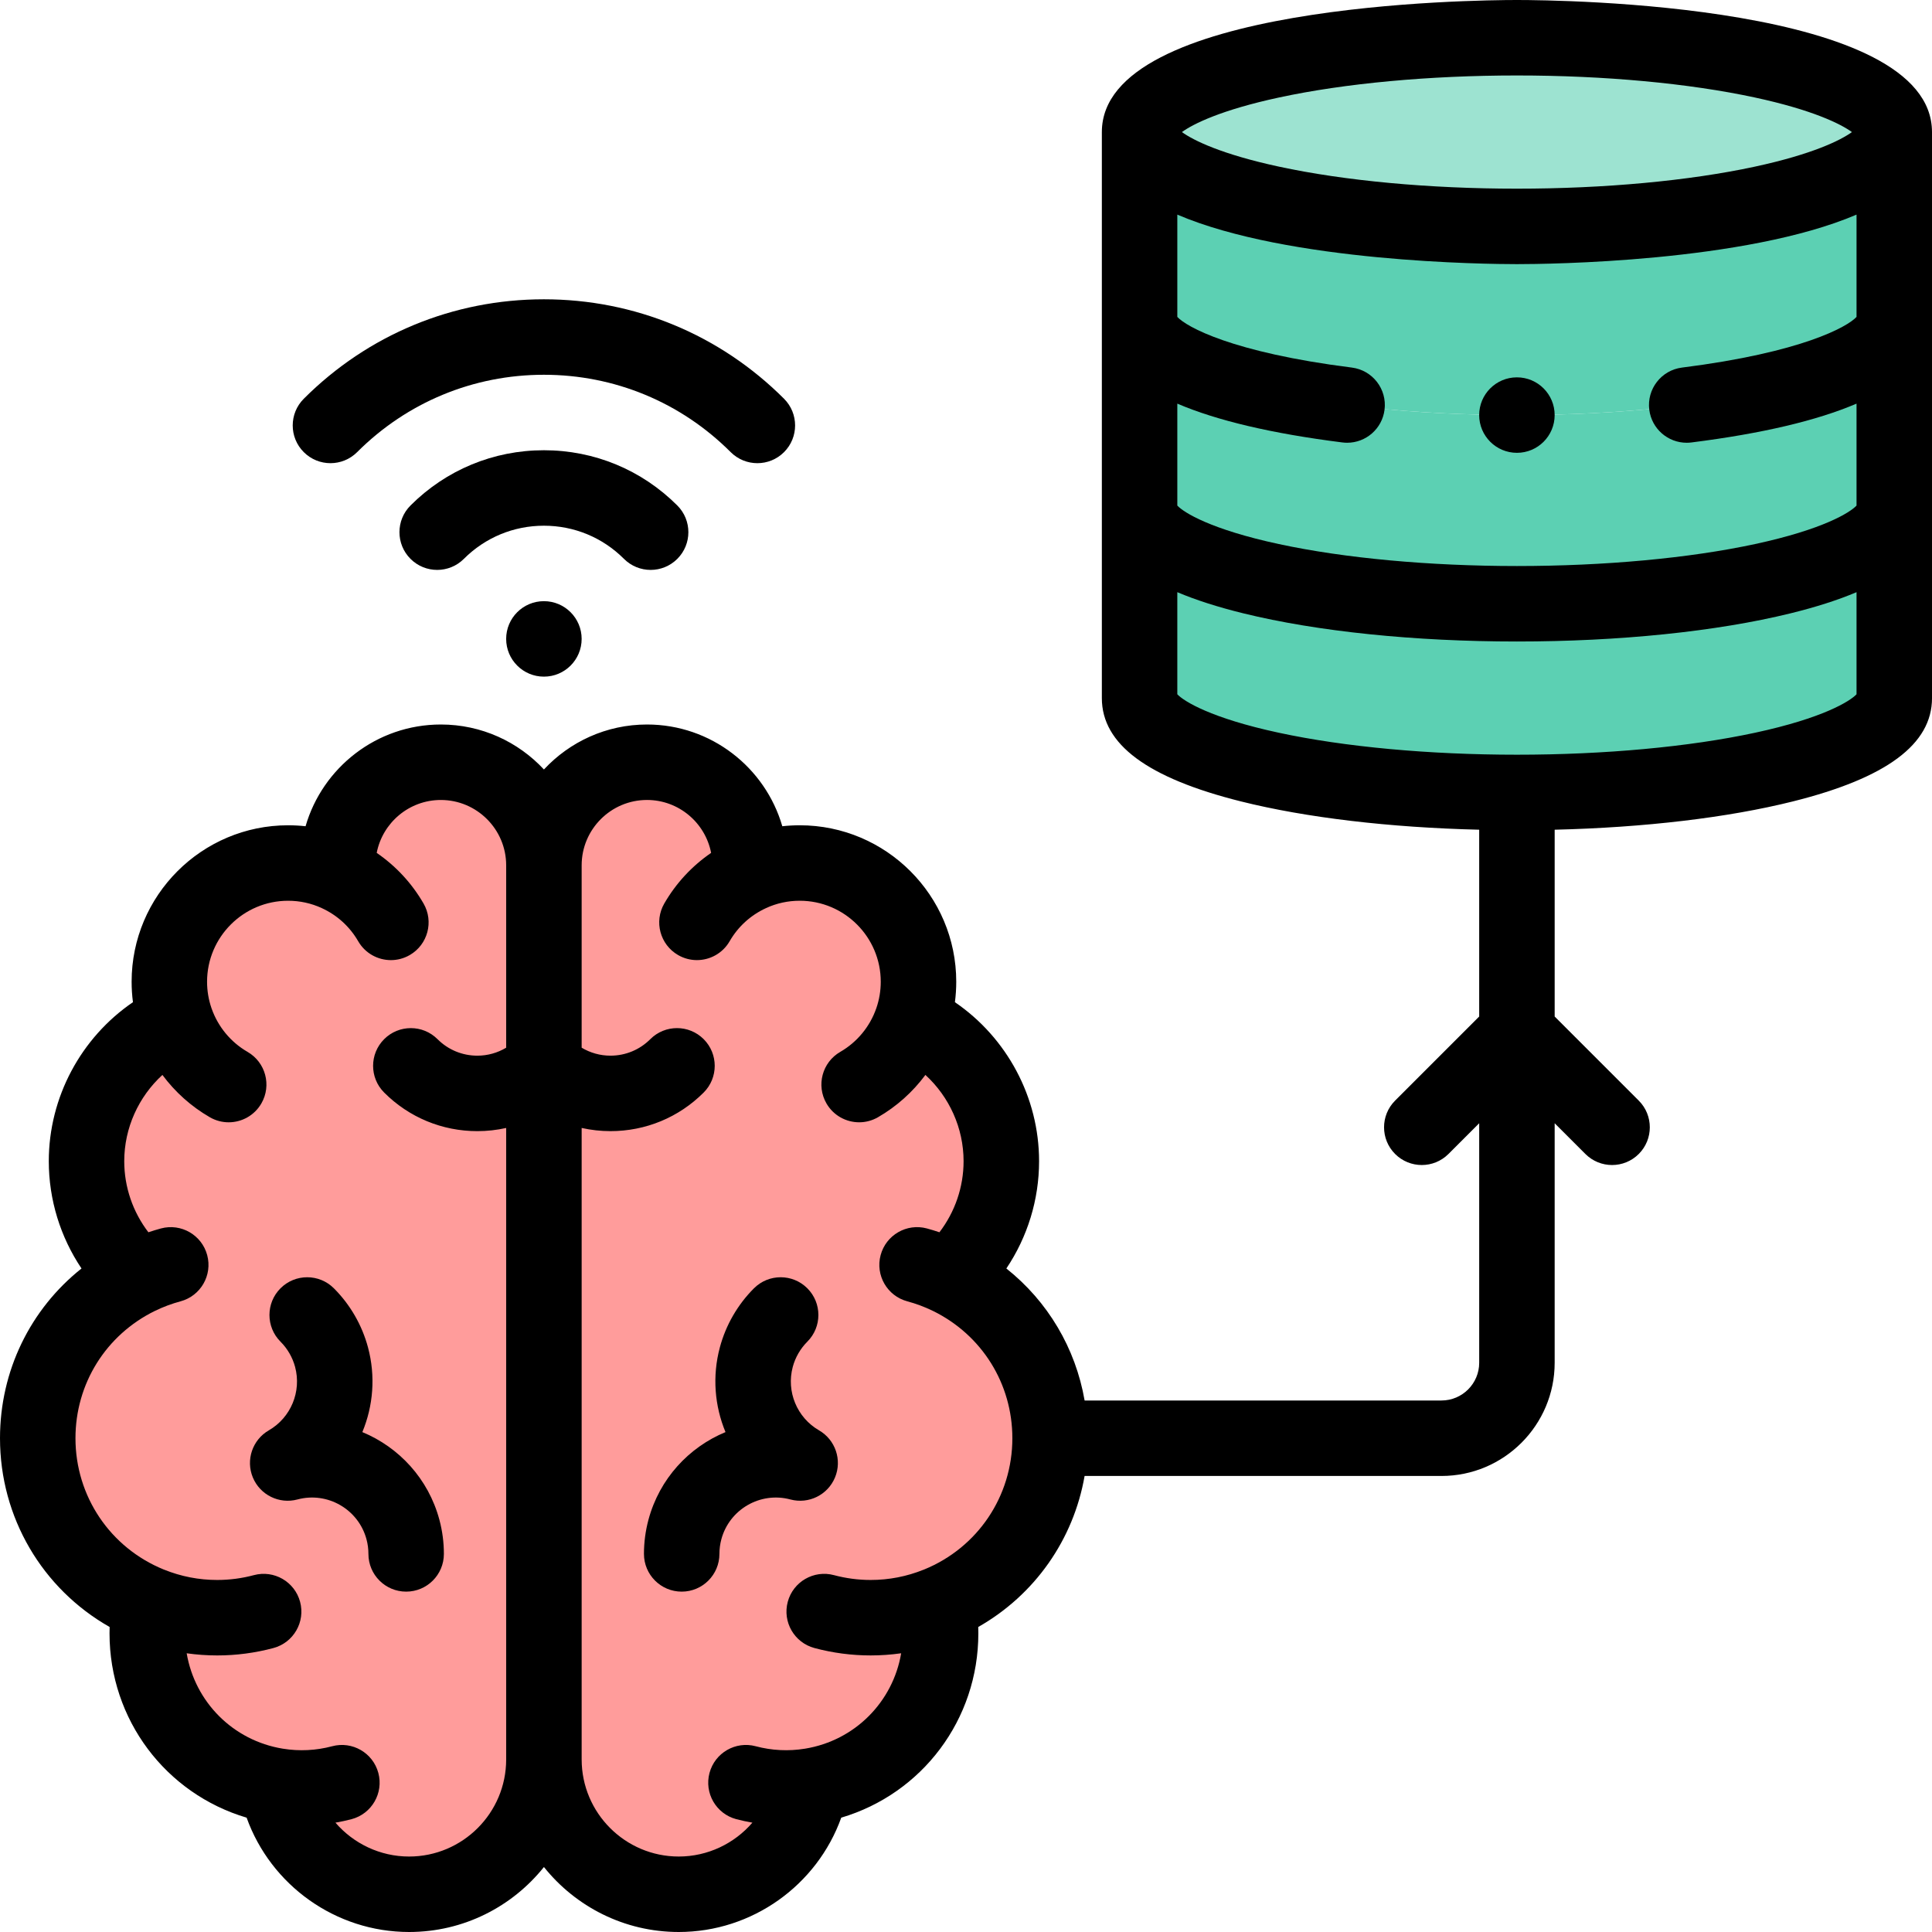 <svg id="Layer_1" enable-background="new 0 0 512.002 512.002" height="512" viewBox="0 0 512.002 512.002" width="512" xmlns="http://www.w3.org/2000/svg"><g><g clip-rule="evenodd" fill-rule="evenodd"><path d="m144.147 229.319c0-15.025-12.292-27.317-27.317-27.317-15.024 0-27.317 12.292-27.317 27.317v2.274c-4.007-1.85-8.468-2.883-13.171-2.883-17.377 0-31.463 14.087-31.463 31.463 0 3.642.621 7.139 1.76 10.393-14.003 6.515-23.711 20.707-23.711 37.168 0 12.198 5.332 23.149 13.79 30.655-15.819 7.726-26.716 23.969-26.716 42.759 0 19.962 12.299 37.049 29.731 44.103-.462 2.465-.707 5.006-.707 7.605 0 20.375 14.871 37.272 34.35 40.44 3.264 16.37 17.71 28.706 35.039 28.706 19.734 0 35.732-15.997 35.732-35.731v-183.81z" fill="#ff9c9b"/><path d="m144.147 282.461v183.809c0 19.734 15.998 35.731 35.732 35.731 17.329 0 31.775-12.337 35.039-28.706 19.479-3.167 34.351-20.065 34.351-40.44 0-2.599-.245-5.14-.708-7.605 17.432-7.054 29.732-24.141 29.732-44.103 0-18.79-10.898-35.033-26.716-42.759 8.458-7.507 13.79-18.457 13.79-30.655 0-16.461-9.708-30.653-23.711-37.168 1.138-3.254 1.759-6.751 1.759-10.393 0-17.377-14.087-31.463-31.463-31.463-4.703 0-9.164 1.034-13.171 2.883v-2.274c0-15.025-12.293-27.317-27.317-27.317s-27.317 12.292-27.317 27.317z" fill="#ff9c9b"/><g fill="#5cd0b3"><path d="m302.003 185.005c0 13.807 44.771 25 100 25 55.228 0 100-11.193 100-25v-50.002c0 13.807-44.771 25-100 25s-100-11.193-100-25z"/><path d="m302.003 135.004c0 13.807 44.771 25 100 25 55.228 0 100-11.193 100-25v-50.002c0 13.807-44.771 25-100 25s-100-11.193-100-25z"/><path d="m302.003 85.002c0 13.807 44.771 25 100 25 55.228 0 100-11.193 100-25v-50.002c0 13.807-44.771 25-100 25s-100-11.193-100-25z"/></g><ellipse cx="402.002" cy="35" fill="#9de3d1" rx="100" ry="25"/></g><g><path d="m96.027 379.521c2.885-6.942 3.543-14.809 1.497-22.446-1.586-5.916-4.713-11.331-9.043-15.661-3.906-3.905-10.236-3.905-14.143 0-3.905 3.905-3.905 10.237 0 14.143 1.852 1.852 3.189 4.167 3.867 6.696 1.746 6.518-1.116 13.427-6.96 16.802-4.346 2.509-6.159 7.851-4.239 12.487 1.921 4.636 6.983 7.131 11.827 5.832 7.955-2.134 16.162 2.606 18.294 10.563.338 1.258.509 2.558.509 3.864 0 5.523 4.478 10 10 10s10-4.477 10-10c0-3.055-.4-6.097-1.19-9.042-2.921-10.902-10.719-19.22-20.419-23.238z"/><path d="m217.048 379.054c-5.844-3.375-8.706-10.284-6.96-16.802.678-2.529 2.015-4.845 3.866-6.696 3.905-3.905 3.905-10.237 0-14.143-3.906-3.905-10.236-3.905-14.143 0-4.331 4.331-7.457 9.747-9.042 15.663-2.046 7.637-1.388 15.503 1.497 22.445-9.7 4.018-17.499 12.337-20.421 23.24-.789 2.949-1.189 5.991-1.189 9.04 0 5.523 4.478 10 10 10s10-4.477 10-10c0-1.304.172-2.605.509-3.866 2.132-7.956 10.339-12.693 18.295-10.562 4.845 1.298 9.906-1.195 11.827-5.833 1.92-4.635.107-9.977-4.239-12.486z"/><path d="m512.002 35c0-34.018-98.741-35-110-35s-110 .982-110 35v150.005c0 12.222 12.059 21.178 36.864 27.379 17.256 4.314 39.381 6.925 63.136 7.499v49.506l-22.285 22.285c-3.905 3.905-3.905 10.237 0 14.142 3.905 3.906 10.235 3.906 14.143 0l8.143-8.143v63.474c0 5.514-4.486 10-10 10h-94.568c-2.403-13.884-9.761-26.262-20.74-34.984 5.596-8.332 8.671-18.218 8.671-28.43 0-16.965-8.54-32.747-22.303-42.144.233-1.789.352-3.597.352-5.417 0-22.863-18.601-41.463-41.463-41.463-1.559 0-3.104.085-4.633.254-4.499-15.554-18.87-26.961-35.855-26.961-10.775 0-20.498 4.59-27.316 11.919-6.818-7.329-16.542-11.919-27.317-11.919-16.984 0-31.355 11.407-35.854 26.961-1.528-.169-3.074-.254-4.633-.254-22.863 0-41.464 18.601-41.464 41.463 0 1.82.118 3.628.352 5.417-13.763 9.397-22.303 25.179-22.303 42.144 0 10.212 3.074 20.098 8.672 28.43-13.559 10.771-21.601 27.114-21.601 44.985 0 20.983 11.185 39.884 29.053 50.024-.02.562-.028 1.123-.028 1.684 0 22.9 14.934 42.504 36.332 48.846 6.416 17.895 23.582 30.3 43.059 30.3 14.442 0 27.345-6.731 35.731-17.22 8.387 10.488 21.289 17.22 35.731 17.22 19.476 0 36.642-12.405 43.059-30.3 21.398-6.342 36.332-25.947 36.332-48.846 0-.561-.01-1.122-.028-1.684 14.974-8.499 25.25-23.152 28.187-40.024h94.574c16.542 0 30-13.458 30-30v-63.474l8.143 8.143c1.953 1.953 4.512 2.929 7.071 2.929s5.118-.977 7.071-2.929c3.905-3.905 3.905-10.237 0-14.142l-22.285-22.285v-49.506c23.754-.574 45.879-3.185 63.136-7.499 24.806-6.201 36.864-15.157 36.864-27.379zm-403.587 457.002c-7.698 0-14.749-3.444-19.518-8.978 1.443-.256 2.879-.551 4.296-.93 5.335-1.429 8.501-6.913 7.071-12.247-1.43-5.335-6.913-8.501-12.247-7.071-4.229 1.133-8.706 1.355-13.024.648-.016-.003-.032-.003-.048-.005-13.25-2.169-23.287-12.422-25.472-25.281 2.667.377 5.365.571 8.087.571 5.027 0 10.04-.66 14.898-1.961 5.334-1.429 8.501-6.913 7.071-12.247-1.428-5.333-6.902-8.5-12.247-7.072-3.17.85-6.441 1.28-9.723 1.28-4.847 0-9.583-.921-14.077-2.738-.033-.013-.067-.022-.1-.035-14.205-5.795-23.382-19.437-23.382-34.788 0-14.444 8.055-27.359 21.026-33.731.025-.012.051-.02.077-.032 2.154-1.05 4.421-1.897 6.737-2.518 5.335-1.43 8.5-6.914 7.07-12.248s-6.908-8.5-12.248-7.07c-1.121.301-2.231.648-3.335 1.017-4.11-5.368-6.401-11.977-6.401-18.832 0-8.806 3.799-17.077 10.117-22.866 3.355 4.523 7.616 8.356 12.565 11.213 1.575.91 3.294 1.342 4.99 1.342 3.456 0 6.817-1.794 8.67-5.001 2.762-4.783 1.123-10.899-3.66-13.661-4.447-2.568-7.831-6.652-9.526-11.499-.008-.024-.02-.046-.028-.07-.779-2.252-1.177-4.612-1.177-7.019 0-11.835 9.629-21.463 21.464-21.463 3.115 0 6.114.652 8.918 1.936.022.01.042.024.064.034 4.053 1.868 7.374 4.897 9.605 8.762 1.853 3.208 5.213 5.001 8.67 5.001 1.696 0 3.416-.432 4.99-1.341 4.783-2.761 6.422-8.877 3.66-13.66-3.118-5.402-7.353-9.943-12.414-13.417 1.544-7.977 8.573-14.022 16.993-14.022 9.549 0 17.317 7.769 17.317 17.317v48.334c-2.287 1.366-4.9 2.112-7.633 2.112-3.99 0-7.741-1.553-10.561-4.374-3.905-3.906-10.237-3.906-14.143-.001s-3.906 10.236-.002 14.142c6.598 6.599 15.372 10.233 24.705 10.233 2.6 0 5.154-.292 7.633-.842v167.348c.004 14.187-11.539 25.73-25.728 25.73zm136.486-76.062c-.03.012-.061.019-.091.031-4.494 1.816-9.23 2.738-14.078 2.738-3.281 0-6.552-.431-9.722-1.28-5.336-1.429-10.817 1.737-12.247 7.071s1.736 10.818 7.071 12.247c4.857 1.302 9.869 1.961 14.897 1.961 2.722 0 5.421-.194 8.088-.571-2.184 12.858-12.222 23.112-25.472 25.281-.016.002-.032.003-.048.005-4.316.707-8.796.485-13.024-.648-5.336-1.43-10.817 1.737-12.247 7.071s1.736 10.818 7.071 12.247c1.417.38 2.853.674 4.295.93-4.769 5.533-11.82 8.978-19.517 8.978-14.188 0-25.731-11.543-25.731-25.731v-167.347c2.479.55 5.032.842 7.633.842 9.333 0 18.107-3.634 24.705-10.233 3.904-3.906 3.903-10.237-.002-14.142s-10.237-3.904-14.143.001c-2.819 2.821-6.57 4.374-10.561 4.374-2.733 0-5.346-.745-7.633-2.112v-48.334c0-9.548 7.769-17.317 17.316-17.317 8.422 0 15.45 6.045 16.994 14.022-5.061 3.474-9.296 8.015-12.414 13.417-2.762 4.783-1.123 10.899 3.66 13.66 1.575.91 3.294 1.341 4.99 1.341 3.456 0 6.818-1.793 8.67-5.001 2.231-3.864 5.553-6.894 9.605-8.762.022-.01.042-.023.064-.034 2.804-1.284 5.803-1.936 8.918-1.936 11.835 0 21.463 9.628 21.463 21.463 0 2.407-.398 4.769-1.177 7.022-.008.023-.019.044-.027.067-1.695 4.847-5.079 8.931-9.527 11.499-4.783 2.761-6.422 8.877-3.66 13.66 1.852 3.208 5.213 5.002 8.67 5.002 1.696 0 3.415-.433 4.99-1.341 4.949-2.857 9.211-6.691 12.566-11.214 6.318 5.789 10.116 14.06 10.116 22.866 0 6.855-2.29 13.465-6.4 18.832-1.104-.369-2.214-.716-3.336-1.017-5.338-1.429-10.817 1.737-12.247 7.071s1.736 10.818 7.071 12.247c2.316.621 4.583 1.468 6.737 2.518.025.012.051.02.076.032 12.971 6.372 21.026 19.287 21.026 33.731.004 15.355-9.176 28.999-23.388 34.793zm247.101-331.954c-2.389 2.609-14.471 9.416-46.255 13.427-5.479.691-9.36 5.694-8.669 11.173.638 5.055 4.943 8.749 9.908 8.749.417 0 .84-.026 1.265-.08 18.662-2.355 33.254-5.795 43.751-10.287v27.016c-1.724 1.85-8.867 6.319-26.906 10.2-17.446 3.753-39.854 5.82-63.094 5.82s-45.647-2.067-63.094-5.82c-18.043-3.882-25.184-8.352-26.906-10.201v-27.015c10.495 4.491 25.086 7.931 43.745 10.286.425.054.847.08 1.265.08 4.965 0 9.271-3.694 9.908-8.749.692-5.479-3.189-10.482-8.669-11.173-31.783-4.011-43.862-10.819-46.249-13.427v-27.107c29.474 12.619 81.972 13.122 90 13.122s60.527-.503 90-13.123zm-153.046-58.151c17.472-3.763 39.863-5.835 63.046-5.835s45.574 2.072 63.046 5.835c15.238 3.282 22.724 6.978 25.733 9.165-3.01 2.187-10.495 5.883-25.733 9.165-17.472 3.763-39.862 5.835-63.046 5.835s-45.574-2.072-63.046-5.835c-15.238-3.282-22.724-6.979-25.733-9.165 3.01-2.187 10.495-5.883 25.733-9.165zm126.163 168.346c-17.446 3.756-39.861 5.825-63.117 5.825s-45.671-2.068-63.117-5.825c-18.002-3.875-25.148-8.338-26.883-10.19v-27.058c4.917 2.082 10.751 3.95 17.523 5.614 19.575 4.809 45.314 7.458 72.477 7.458s52.901-2.648 72.477-7.458c6.772-1.664 12.606-3.532 17.523-5.614v27.058c-1.734 1.852-8.881 6.314-26.883 10.19z"/><path d="m94.646 119.82c13.221-13.221 30.8-20.502 49.497-20.502s36.276 7.281 49.497 20.502c1.953 1.953 4.512 2.929 7.071 2.929s5.118-.976 7.071-2.929c3.905-3.905 3.905-10.237 0-14.143-16.999-16.999-39.6-26.36-63.64-26.36s-46.641 9.361-63.64 26.36c-3.905 3.905-3.905 10.237 0 14.143 3.907 3.905 10.238 3.905 14.144 0z"/><path d="m172.427 151.033c2.559 0 5.118-.977 7.071-2.929 3.905-3.905 3.905-10.237 0-14.142-9.443-9.444-21.999-14.645-35.355-14.645s-25.912 5.201-35.355 14.645c-3.905 3.905-3.905 10.237 0 14.142 3.906 3.905 10.238 3.905 14.143 0 5.665-5.666 13.199-8.786 21.213-8.786s15.548 3.12 21.213 8.786c1.952 1.953 4.51 2.929 7.07 2.929z"/><path d="m134.139 169.317c0 5.523 4.478 10 10 10h.008c5.522 0 9.996-4.477 9.996-10s-4.481-10-10.004-10-10 4.477-10 10z"/><path d="m401.995 100.002c-5.522 0-9.996 4.477-9.996 10s4.48 10 10.003 10 10-4.477 10-10-4.478-10-10-10z"/></g></g></svg>